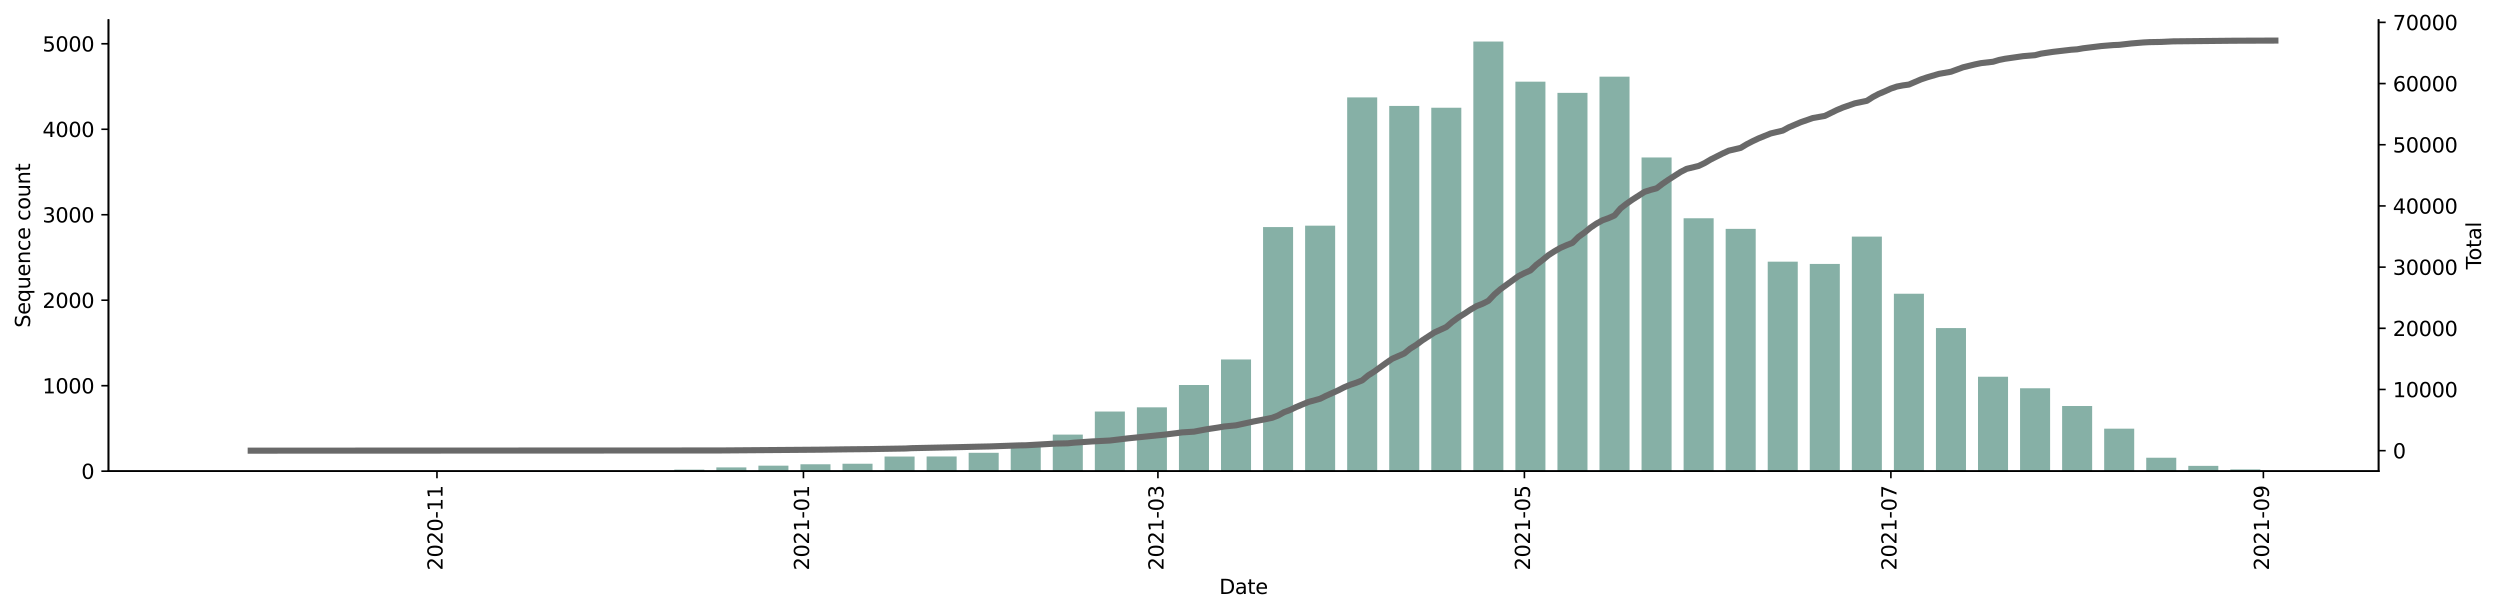 <?xml version="1.0" encoding="utf-8" standalone="no"?>
<!DOCTYPE svg PUBLIC "-//W3C//DTD SVG 1.1//EN"
  "http://www.w3.org/Graphics/SVG/1.1/DTD/svg11.dtd">
<svg height="301.289pt" version="1.1" viewBox="0 0 1229.019 301.289" width="1229.019pt" xmlns="http://www.w3.org/2000/svg" xmlns:xlink="http://www.w3.org/1999/xlink">
 <defs>
  <style type="text/css">*{stroke-linecap:butt;stroke-linejoin:round;}</style>
 </defs>
 <g id="figure_1">
  <g id="patch_1">
   <path d="M 0 301.289 
L 1229.019 301.289 
L 1229.019 0 
L 0 0 
z
" style="fill:#ffffff;"/>
  </g>
  <g id="axes_1">
   <g id="patch_2">
    <path d="M 53.328 231.628 
L 1169.328 231.628 
L 1169.328 9.868 
L 53.328 9.868 
z
" style="fill:#ffffff;"/>
   </g>
   <g id="patch_3">
    <path clip-path="url(#pb612904b2b)" d="M 104.055 231.628 
L 118.823 231.628 
L 118.823 231.586 
L 104.055 231.586 
z
" style="fill:#86b0a6;"/>
   </g>
   <g id="patch_4">
    <path clip-path="url(#pb612904b2b)" d="M 186.755 231.628 
L 201.523 231.628 
L 201.523 231.544 
L 186.755 231.544 
z
" style="fill:#86b0a6;"/>
   </g>
   <g id="patch_5">
    <path clip-path="url(#pb612904b2b)" d="M 207.43 231.628 
L 222.198 231.628 
L 222.198 231.586 
L 207.43 231.586 
z
" style="fill:#86b0a6;"/>
   </g>
   <g id="patch_6">
    <path clip-path="url(#pb612904b2b)" d="M 248.779 231.628 
L 263.547 231.628 
L 263.547 231.502 
L 248.779 231.502 
z
" style="fill:#86b0a6;"/>
   </g>
   <g id="patch_7">
    <path clip-path="url(#pb612904b2b)" d="M 290.129 231.628 
L 304.897 231.628 
L 304.897 231.46 
L 290.129 231.46 
z
" style="fill:#86b0a6;"/>
   </g>
   <g id="patch_8">
    <path clip-path="url(#pb612904b2b)" d="M 310.804 231.628 
L 325.572 231.628 
L 325.572 231.502 
L 310.804 231.502 
z
" style="fill:#86b0a6;"/>
   </g>
   <g id="patch_9">
    <path clip-path="url(#pb612904b2b)" d="M 331.479 231.628 
L 346.247 231.628 
L 346.247 230.871 
L 331.479 230.871 
z
" style="fill:#86b0a6;"/>
   </g>
   <g id="patch_10">
    <path clip-path="url(#pb612904b2b)" d="M 352.154 231.628 
L 366.922 231.628 
L 366.922 229.779 
L 352.154 229.779 
z
" style="fill:#86b0a6;"/>
   </g>
   <g id="patch_11">
    <path clip-path="url(#pb612904b2b)" d="M 372.829 231.628 
L 387.596 231.628 
L 387.596 228.938 
L 372.829 228.938 
z
" style="fill:#86b0a6;"/>
   </g>
   <g id="patch_12">
    <path clip-path="url(#pb612904b2b)" d="M 393.504 231.628 
L 408.271 231.628 
L 408.271 228.224 
L 393.504 228.224 
z
" style="fill:#86b0a6;"/>
   </g>
   <g id="patch_13">
    <path clip-path="url(#pb612904b2b)" d="M 414.178 231.628 
L 428.946 231.628 
L 428.946 227.972 
L 414.178 227.972 
z
" style="fill:#86b0a6;"/>
   </g>
   <g id="patch_14">
    <path clip-path="url(#pb612904b2b)" d="M 434.853 231.628 
L 449.621 231.628 
L 449.621 224.442 
L 434.853 224.442 
z
" style="fill:#86b0a6;"/>
   </g>
   <g id="patch_15">
    <path clip-path="url(#pb612904b2b)" d="M 455.528 231.628 
L 470.296 231.628 
L 470.296 224.4 
L 455.528 224.4 
z
" style="fill:#86b0a6;"/>
   </g>
   <g id="patch_16">
    <path clip-path="url(#pb612904b2b)" d="M 476.203 231.628 
L 490.971 231.628 
L 490.971 222.593 
L 476.203 222.593 
z
" style="fill:#86b0a6;"/>
   </g>
   <g id="patch_17">
    <path clip-path="url(#pb612904b2b)" d="M 496.878 231.628 
L 511.646 231.628 
L 511.646 218.433 
L 496.878 218.433 
z
" style="fill:#86b0a6;"/>
   </g>
   <g id="patch_18">
    <path clip-path="url(#pb612904b2b)" d="M 517.553 231.628 
L 532.321 231.628 
L 532.321 213.642 
L 517.553 213.642 
z
" style="fill:#86b0a6;"/>
   </g>
   <g id="patch_19">
    <path clip-path="url(#pb612904b2b)" d="M 538.228 231.628 
L 552.995 231.628 
L 552.995 202.297 
L 538.228 202.297 
z
" style="fill:#86b0a6;"/>
   </g>
   <g id="patch_20">
    <path clip-path="url(#pb612904b2b)" d="M 558.903 231.628 
L 573.67 231.628 
L 573.67 200.238 
L 558.903 200.238 
z
" style="fill:#86b0a6;"/>
   </g>
   <g id="patch_21">
    <path clip-path="url(#pb612904b2b)" d="M 579.577 231.628 
L 594.345 231.628 
L 594.345 189.27 
L 579.577 189.27 
z
" style="fill:#86b0a6;"/>
   </g>
   <g id="patch_22">
    <path clip-path="url(#pb612904b2b)" d="M 600.252 231.628 
L 615.02 231.628 
L 615.02 176.706 
L 600.252 176.706 
z
" style="fill:#86b0a6;"/>
   </g>
   <g id="patch_23">
    <path clip-path="url(#pb612904b2b)" d="M 620.927 231.628 
L 635.695 231.628 
L 635.695 111.614 
L 620.927 111.614 
z
" style="fill:#86b0a6;"/>
   </g>
   <g id="patch_24">
    <path clip-path="url(#pb612904b2b)" d="M 641.602 231.628 
L 656.37 231.628 
L 656.37 110.942 
L 641.602 110.942 
z
" style="fill:#86b0a6;"/>
   </g>
   <g id="patch_25">
    <path clip-path="url(#pb612904b2b)" d="M 662.277 231.628 
L 677.045 231.628 
L 677.045 47.868 
L 662.277 47.868 
z
" style="fill:#86b0a6;"/>
   </g>
   <g id="patch_26">
    <path clip-path="url(#pb612904b2b)" d="M 682.952 231.628 
L 697.72 231.628 
L 697.72 52.07 
L 682.952 52.07 
z
" style="fill:#86b0a6;"/>
   </g>
   <g id="patch_27">
    <path clip-path="url(#pb612904b2b)" d="M 703.627 231.628 
L 718.394 231.628 
L 718.394 52.952 
L 703.627 52.952 
z
" style="fill:#86b0a6;"/>
   </g>
   <g id="patch_28">
    <path clip-path="url(#pb612904b2b)" d="M 724.302 231.628 
L 739.069 231.628 
L 739.069 20.428 
L 724.302 20.428 
z
" style="fill:#86b0a6;"/>
   </g>
   <g id="patch_29">
    <path clip-path="url(#pb612904b2b)" d="M 744.976 231.628 
L 759.744 231.628 
L 759.744 40.136 
L 744.976 40.136 
z
" style="fill:#86b0a6;"/>
   </g>
   <g id="patch_30">
    <path clip-path="url(#pb612904b2b)" d="M 765.651 231.628 
L 780.419 231.628 
L 780.419 45.641 
L 765.651 45.641 
z
" style="fill:#86b0a6;"/>
   </g>
   <g id="patch_31">
    <path clip-path="url(#pb612904b2b)" d="M 786.326 231.628 
L 801.094 231.628 
L 801.094 37.698 
L 786.326 37.698 
z
" style="fill:#86b0a6;"/>
   </g>
   <g id="patch_32">
    <path clip-path="url(#pb612904b2b)" d="M 807.001 231.628 
L 821.769 231.628 
L 821.769 77.409 
L 807.001 77.409 
z
" style="fill:#86b0a6;"/>
   </g>
   <g id="patch_33">
    <path clip-path="url(#pb612904b2b)" d="M 827.676 231.628 
L 842.444 231.628 
L 842.444 107.286 
L 827.676 107.286 
z
" style="fill:#86b0a6;"/>
   </g>
   <g id="patch_34">
    <path clip-path="url(#pb612904b2b)" d="M 848.351 231.628 
L 863.119 231.628 
L 863.119 112.497 
L 848.351 112.497 
z
" style="fill:#86b0a6;"/>
   </g>
   <g id="patch_35">
    <path clip-path="url(#pb612904b2b)" d="M 869.026 231.628 
L 883.793 231.628 
L 883.793 128.633 
L 869.026 128.633 
z
" style="fill:#86b0a6;"/>
   </g>
   <g id="patch_36">
    <path clip-path="url(#pb612904b2b)" d="M 889.7 231.628 
L 904.468 231.628 
L 904.468 129.768 
L 889.7 129.768 
z
" style="fill:#86b0a6;"/>
   </g>
   <g id="patch_37">
    <path clip-path="url(#pb612904b2b)" d="M 910.375 231.628 
L 925.143 231.628 
L 925.143 116.321 
L 910.375 116.321 
z
" style="fill:#86b0a6;"/>
   </g>
   <g id="patch_38">
    <path clip-path="url(#pb612904b2b)" d="M 931.05 231.628 
L 945.818 231.628 
L 945.818 144.391 
L 931.05 144.391 
z
" style="fill:#86b0a6;"/>
   </g>
   <g id="patch_39">
    <path clip-path="url(#pb612904b2b)" d="M 951.725 231.628 
L 966.493 231.628 
L 966.493 161.284 
L 951.725 161.284 
z
" style="fill:#86b0a6;"/>
   </g>
   <g id="patch_40">
    <path clip-path="url(#pb612904b2b)" d="M 972.4 231.628 
L 987.168 231.628 
L 987.168 185.194 
L 972.4 185.194 
z
" style="fill:#86b0a6;"/>
   </g>
   <g id="patch_41">
    <path clip-path="url(#pb612904b2b)" d="M 993.075 231.628 
L 1007.843 231.628 
L 1007.843 190.867 
L 993.075 190.867 
z
" style="fill:#86b0a6;"/>
   </g>
   <g id="patch_42">
    <path clip-path="url(#pb612904b2b)" d="M 1013.75 231.628 
L 1028.517 231.628 
L 1028.517 199.607 
L 1013.75 199.607 
z
" style="fill:#86b0a6;"/>
   </g>
   <g id="patch_43">
    <path clip-path="url(#pb612904b2b)" d="M 1034.425 231.628 
L 1049.192 231.628 
L 1049.192 210.743 
L 1034.425 210.743 
z
" style="fill:#86b0a6;"/>
   </g>
   <g id="patch_44">
    <path clip-path="url(#pb612904b2b)" d="M 1055.099 231.628 
L 1069.867 231.628 
L 1069.867 225.03 
L 1055.099 225.03 
z
" style="fill:#86b0a6;"/>
   </g>
   <g id="patch_45">
    <path clip-path="url(#pb612904b2b)" d="M 1075.774 231.628 
L 1090.542 231.628 
L 1090.542 229.022 
L 1075.774 229.022 
z
" style="fill:#86b0a6;"/>
   </g>
   <g id="patch_46">
    <path clip-path="url(#pb612904b2b)" d="M 1096.449 231.628 
L 1111.217 231.628 
L 1111.217 230.745 
L 1096.449 230.745 
z
" style="fill:#86b0a6;"/>
   </g>
   <g id="matplotlib.axis_1">
    <g id="xtick_1">
     <g id="line2d_1">
      <defs>
       <path d="M 0 0 
L 0 3.5 
" id="m3addfd8b81" style="stroke:#000000;stroke-width:0.8;"/>
      </defs>
      <g>
       <use style="stroke:#000000;stroke-width:0.8;" x="214.814" xlink:href="#m3addfd8b81" y="231.628"/>
      </g>
     </g>
     <g id="text_1">
      <!-- 2020-11 -->
      <g transform="translate(217.573 280.41)rotate(-90)scale(0.1 -0.1)">
       <defs>
        <path d="M 1228 531 
L 3431 531 
L 3431 0 
L 469 0 
L 469 531 
Q 828 903 1448 1529 
Q 2069 2156 2228 2338 
Q 2531 2678 2651 2914 
Q 2772 3150 2772 3378 
Q 2772 3750 2511 3984 
Q 2250 4219 1831 4219 
Q 1534 4219 1204 4116 
Q 875 4013 500 3803 
L 500 4441 
Q 881 4594 1212 4672 
Q 1544 4750 1819 4750 
Q 2544 4750 2975 4387 
Q 3406 4025 3406 3419 
Q 3406 3131 3298 2873 
Q 3191 2616 2906 2266 
Q 2828 2175 2409 1742 
Q 1991 1309 1228 531 
z
" id="DejaVuSans-32" transform="scale(0.016)"/>
        <path d="M 2034 4250 
Q 1547 4250 1301 3770 
Q 1056 3291 1056 2328 
Q 1056 1369 1301 889 
Q 1547 409 2034 409 
Q 2525 409 2770 889 
Q 3016 1369 3016 2328 
Q 3016 3291 2770 3770 
Q 2525 4250 2034 4250 
z
M 2034 4750 
Q 2819 4750 3233 4129 
Q 3647 3509 3647 2328 
Q 3647 1150 3233 529 
Q 2819 -91 2034 -91 
Q 1250 -91 836 529 
Q 422 1150 422 2328 
Q 422 3509 836 4129 
Q 1250 4750 2034 4750 
z
" id="DejaVuSans-30" transform="scale(0.016)"/>
        <path d="M 313 2009 
L 1997 2009 
L 1997 1497 
L 313 1497 
L 313 2009 
z
" id="DejaVuSans-2d" transform="scale(0.016)"/>
        <path d="M 794 531 
L 1825 531 
L 1825 4091 
L 703 3866 
L 703 4441 
L 1819 4666 
L 2450 4666 
L 2450 531 
L 3481 531 
L 3481 0 
L 794 0 
L 794 531 
z
" id="DejaVuSans-31" transform="scale(0.016)"/>
       </defs>
       <use xlink:href="#DejaVuSans-32"/>
       <use x="63.623" xlink:href="#DejaVuSans-30"/>
       <use x="127.246" xlink:href="#DejaVuSans-32"/>
       <use x="190.869" xlink:href="#DejaVuSans-30"/>
       <use x="254.492" xlink:href="#DejaVuSans-2d"/>
       <use x="290.576" xlink:href="#DejaVuSans-31"/>
       <use x="354.199" xlink:href="#DejaVuSans-31"/>
      </g>
     </g>
    </g>
    <g id="xtick_2">
     <g id="line2d_2">
      <g>
       <use style="stroke:#000000;stroke-width:0.8;" x="394.98" xlink:href="#m3addfd8b81" y="231.628"/>
      </g>
     </g>
     <g id="text_2">
      <!-- 2021-01 -->
      <g transform="translate(397.74 280.41)rotate(-90)scale(0.1 -0.1)">
       <use xlink:href="#DejaVuSans-32"/>
       <use x="63.623" xlink:href="#DejaVuSans-30"/>
       <use x="127.246" xlink:href="#DejaVuSans-32"/>
       <use x="190.869" xlink:href="#DejaVuSans-31"/>
       <use x="254.492" xlink:href="#DejaVuSans-2d"/>
       <use x="290.576" xlink:href="#DejaVuSans-30"/>
       <use x="354.199" xlink:href="#DejaVuSans-31"/>
      </g>
     </g>
    </g>
    <g id="xtick_3">
     <g id="line2d_3">
      <g>
       <use style="stroke:#000000;stroke-width:0.8;" x="569.24" xlink:href="#m3addfd8b81" y="231.628"/>
      </g>
     </g>
     <g id="text_3">
      <!-- 2021-03 -->
      <g transform="translate(571.999 280.41)rotate(-90)scale(0.1 -0.1)">
       <defs>
        <path d="M 2597 2516 
Q 3050 2419 3304 2112 
Q 3559 1806 3559 1356 
Q 3559 666 3084 287 
Q 2609 -91 1734 -91 
Q 1441 -91 1130 -33 
Q 819 25 488 141 
L 488 750 
Q 750 597 1062 519 
Q 1375 441 1716 441 
Q 2309 441 2620 675 
Q 2931 909 2931 1356 
Q 2931 1769 2642 2001 
Q 2353 2234 1838 2234 
L 1294 2234 
L 1294 2753 
L 1863 2753 
Q 2328 2753 2575 2939 
Q 2822 3125 2822 3475 
Q 2822 3834 2567 4026 
Q 2313 4219 1838 4219 
Q 1578 4219 1281 4162 
Q 984 4106 628 3988 
L 628 4550 
Q 988 4650 1302 4700 
Q 1616 4750 1894 4750 
Q 2613 4750 3031 4423 
Q 3450 4097 3450 3541 
Q 3450 3153 3228 2886 
Q 3006 2619 2597 2516 
z
" id="DejaVuSans-33" transform="scale(0.016)"/>
       </defs>
       <use xlink:href="#DejaVuSans-32"/>
       <use x="63.623" xlink:href="#DejaVuSans-30"/>
       <use x="127.246" xlink:href="#DejaVuSans-32"/>
       <use x="190.869" xlink:href="#DejaVuSans-31"/>
       <use x="254.492" xlink:href="#DejaVuSans-2d"/>
       <use x="290.576" xlink:href="#DejaVuSans-30"/>
       <use x="354.199" xlink:href="#DejaVuSans-33"/>
      </g>
     </g>
    </g>
    <g id="xtick_4">
     <g id="line2d_4">
      <g>
       <use style="stroke:#000000;stroke-width:0.8;" x="749.407" xlink:href="#m3addfd8b81" y="231.628"/>
      </g>
     </g>
     <g id="text_4">
      <!-- 2021-05 -->
      <g transform="translate(752.166 280.41)rotate(-90)scale(0.1 -0.1)">
       <defs>
        <path d="M 691 4666 
L 3169 4666 
L 3169 4134 
L 1269 4134 
L 1269 2991 
Q 1406 3038 1543 3061 
Q 1681 3084 1819 3084 
Q 2600 3084 3056 2656 
Q 3513 2228 3513 1497 
Q 3513 744 3044 326 
Q 2575 -91 1722 -91 
Q 1428 -91 1123 -41 
Q 819 9 494 109 
L 494 744 
Q 775 591 1075 516 
Q 1375 441 1709 441 
Q 2250 441 2565 725 
Q 2881 1009 2881 1497 
Q 2881 1984 2565 2268 
Q 2250 2553 1709 2553 
Q 1456 2553 1204 2497 
Q 953 2441 691 2322 
L 691 4666 
z
" id="DejaVuSans-35" transform="scale(0.016)"/>
       </defs>
       <use xlink:href="#DejaVuSans-32"/>
       <use x="63.623" xlink:href="#DejaVuSans-30"/>
       <use x="127.246" xlink:href="#DejaVuSans-32"/>
       <use x="190.869" xlink:href="#DejaVuSans-31"/>
       <use x="254.492" xlink:href="#DejaVuSans-2d"/>
       <use x="290.576" xlink:href="#DejaVuSans-30"/>
       <use x="354.199" xlink:href="#DejaVuSans-35"/>
      </g>
     </g>
    </g>
    <g id="xtick_5">
     <g id="line2d_5">
      <g>
       <use style="stroke:#000000;stroke-width:0.8;" x="929.573" xlink:href="#m3addfd8b81" y="231.628"/>
      </g>
     </g>
     <g id="text_5">
      <!-- 2021-07 -->
      <g transform="translate(932.333 280.41)rotate(-90)scale(0.1 -0.1)">
       <defs>
        <path d="M 525 4666 
L 3525 4666 
L 3525 4397 
L 1831 0 
L 1172 0 
L 2766 4134 
L 525 4134 
L 525 4666 
z
" id="DejaVuSans-37" transform="scale(0.016)"/>
       </defs>
       <use xlink:href="#DejaVuSans-32"/>
       <use x="63.623" xlink:href="#DejaVuSans-30"/>
       <use x="127.246" xlink:href="#DejaVuSans-32"/>
       <use x="190.869" xlink:href="#DejaVuSans-31"/>
       <use x="254.492" xlink:href="#DejaVuSans-2d"/>
       <use x="290.576" xlink:href="#DejaVuSans-30"/>
       <use x="354.199" xlink:href="#DejaVuSans-37"/>
      </g>
     </g>
    </g>
    <g id="xtick_6">
     <g id="line2d_6">
      <g>
       <use style="stroke:#000000;stroke-width:0.8;" x="1112.694" xlink:href="#m3addfd8b81" y="231.628"/>
      </g>
     </g>
     <g id="text_6">
      <!-- 2021-09 -->
      <g transform="translate(1115.453 280.41)rotate(-90)scale(0.1 -0.1)">
       <defs>
        <path d="M 703 97 
L 703 672 
Q 941 559 1184 500 
Q 1428 441 1663 441 
Q 2288 441 2617 861 
Q 2947 1281 2994 2138 
Q 2813 1869 2534 1725 
Q 2256 1581 1919 1581 
Q 1219 1581 811 2004 
Q 403 2428 403 3163 
Q 403 3881 828 4315 
Q 1253 4750 1959 4750 
Q 2769 4750 3195 4129 
Q 3622 3509 3622 2328 
Q 3622 1225 3098 567 
Q 2575 -91 1691 -91 
Q 1453 -91 1209 -44 
Q 966 3 703 97 
z
M 1959 2075 
Q 2384 2075 2632 2365 
Q 2881 2656 2881 3163 
Q 2881 3666 2632 3958 
Q 2384 4250 1959 4250 
Q 1534 4250 1286 3958 
Q 1038 3666 1038 3163 
Q 1038 2656 1286 2365 
Q 1534 2075 1959 2075 
z
" id="DejaVuSans-39" transform="scale(0.016)"/>
       </defs>
       <use xlink:href="#DejaVuSans-32"/>
       <use x="63.623" xlink:href="#DejaVuSans-30"/>
       <use x="127.246" xlink:href="#DejaVuSans-32"/>
       <use x="190.869" xlink:href="#DejaVuSans-31"/>
       <use x="254.492" xlink:href="#DejaVuSans-2d"/>
       <use x="290.576" xlink:href="#DejaVuSans-30"/>
       <use x="354.199" xlink:href="#DejaVuSans-39"/>
      </g>
     </g>
    </g>
    <g id="text_7">
     <!-- Date -->
     <g transform="translate(599.377 292.009)scale(0.1 -0.1)">
      <defs>
       <path d="M 1259 4147 
L 1259 519 
L 2022 519 
Q 2988 519 3436 956 
Q 3884 1394 3884 2338 
Q 3884 3275 3436 3711 
Q 2988 4147 2022 4147 
L 1259 4147 
z
M 628 4666 
L 1925 4666 
Q 3281 4666 3915 4102 
Q 4550 3538 4550 2338 
Q 4550 1131 3912 565 
Q 3275 0 1925 0 
L 628 0 
L 628 4666 
z
" id="DejaVuSans-44" transform="scale(0.016)"/>
       <path d="M 2194 1759 
Q 1497 1759 1228 1600 
Q 959 1441 959 1056 
Q 959 750 1161 570 
Q 1363 391 1709 391 
Q 2188 391 2477 730 
Q 2766 1069 2766 1631 
L 2766 1759 
L 2194 1759 
z
M 3341 1997 
L 3341 0 
L 2766 0 
L 2766 531 
Q 2569 213 2275 61 
Q 1981 -91 1556 -91 
Q 1019 -91 701 211 
Q 384 513 384 1019 
Q 384 1609 779 1909 
Q 1175 2209 1959 2209 
L 2766 2209 
L 2766 2266 
Q 2766 2663 2505 2880 
Q 2244 3097 1772 3097 
Q 1472 3097 1187 3025 
Q 903 2953 641 2809 
L 641 3341 
Q 956 3463 1253 3523 
Q 1550 3584 1831 3584 
Q 2591 3584 2966 3190 
Q 3341 2797 3341 1997 
z
" id="DejaVuSans-61" transform="scale(0.016)"/>
       <path d="M 1172 4494 
L 1172 3500 
L 2356 3500 
L 2356 3053 
L 1172 3053 
L 1172 1153 
Q 1172 725 1289 603 
Q 1406 481 1766 481 
L 2356 481 
L 2356 0 
L 1766 0 
Q 1100 0 847 248 
Q 594 497 594 1153 
L 594 3053 
L 172 3053 
L 172 3500 
L 594 3500 
L 594 4494 
L 1172 4494 
z
" id="DejaVuSans-74" transform="scale(0.016)"/>
       <path d="M 3597 1894 
L 3597 1613 
L 953 1613 
Q 991 1019 1311 708 
Q 1631 397 2203 397 
Q 2534 397 2845 478 
Q 3156 559 3463 722 
L 3463 178 
Q 3153 47 2828 -22 
Q 2503 -91 2169 -91 
Q 1331 -91 842 396 
Q 353 884 353 1716 
Q 353 2575 817 3079 
Q 1281 3584 2069 3584 
Q 2775 3584 3186 3129 
Q 3597 2675 3597 1894 
z
M 3022 2063 
Q 3016 2534 2758 2815 
Q 2500 3097 2075 3097 
Q 1594 3097 1305 2825 
Q 1016 2553 972 2059 
L 3022 2063 
z
" id="DejaVuSans-65" transform="scale(0.016)"/>
      </defs>
      <use xlink:href="#DejaVuSans-44"/>
      <use x="77.002" xlink:href="#DejaVuSans-61"/>
      <use x="138.281" xlink:href="#DejaVuSans-74"/>
      <use x="177.49" xlink:href="#DejaVuSans-65"/>
     </g>
    </g>
   </g>
   <g id="matplotlib.axis_2">
    <g id="ytick_1">
     <g id="line2d_7">
      <defs>
       <path d="M 0 0 
L -3.5 0 
" id="md09b5484e7" style="stroke:#000000;stroke-width:0.8;"/>
      </defs>
      <g>
       <use style="stroke:#000000;stroke-width:0.8;" x="53.328" xlink:href="#md09b5484e7" y="231.628"/>
      </g>
     </g>
     <g id="text_8">
      <!-- 0 -->
      <g transform="translate(39.966 235.427)scale(0.1 -0.1)">
       <use xlink:href="#DejaVuSans-30"/>
      </g>
     </g>
    </g>
    <g id="ytick_2">
     <g id="line2d_8">
      <g>
       <use style="stroke:#000000;stroke-width:0.8;" x="53.328" xlink:href="#md09b5484e7" y="189.606"/>
      </g>
     </g>
     <g id="text_9">
      <!-- 1000 -->
      <g transform="translate(20.878 193.405)scale(0.1 -0.1)">
       <use xlink:href="#DejaVuSans-31"/>
       <use x="63.623" xlink:href="#DejaVuSans-30"/>
       <use x="127.246" xlink:href="#DejaVuSans-30"/>
       <use x="190.869" xlink:href="#DejaVuSans-30"/>
      </g>
     </g>
    </g>
    <g id="ytick_3">
     <g id="line2d_9">
      <g>
       <use style="stroke:#000000;stroke-width:0.8;" x="53.328" xlink:href="#md09b5484e7" y="147.585"/>
      </g>
     </g>
     <g id="text_10">
      <!-- 2000 -->
      <g transform="translate(20.878 151.384)scale(0.1 -0.1)">
       <use xlink:href="#DejaVuSans-32"/>
       <use x="63.623" xlink:href="#DejaVuSans-30"/>
       <use x="127.246" xlink:href="#DejaVuSans-30"/>
       <use x="190.869" xlink:href="#DejaVuSans-30"/>
      </g>
     </g>
    </g>
    <g id="ytick_4">
     <g id="line2d_10">
      <g>
       <use style="stroke:#000000;stroke-width:0.8;" x="53.328" xlink:href="#md09b5484e7" y="105.563"/>
      </g>
     </g>
     <g id="text_11">
      <!-- 3000 -->
      <g transform="translate(20.878 109.362)scale(0.1 -0.1)">
       <use xlink:href="#DejaVuSans-33"/>
       <use x="63.623" xlink:href="#DejaVuSans-30"/>
       <use x="127.246" xlink:href="#DejaVuSans-30"/>
       <use x="190.869" xlink:href="#DejaVuSans-30"/>
      </g>
     </g>
    </g>
    <g id="ytick_5">
     <g id="line2d_11">
      <g>
       <use style="stroke:#000000;stroke-width:0.8;" x="53.328" xlink:href="#md09b5484e7" y="63.542"/>
      </g>
     </g>
     <g id="text_12">
      <!-- 4000 -->
      <g transform="translate(20.878 67.341)scale(0.1 -0.1)">
       <defs>
        <path d="M 2419 4116 
L 825 1625 
L 2419 1625 
L 2419 4116 
z
M 2253 4666 
L 3047 4666 
L 3047 1625 
L 3713 1625 
L 3713 1100 
L 3047 1100 
L 3047 0 
L 2419 0 
L 2419 1100 
L 313 1100 
L 313 1709 
L 2253 4666 
z
" id="DejaVuSans-34" transform="scale(0.016)"/>
       </defs>
       <use xlink:href="#DejaVuSans-34"/>
       <use x="63.623" xlink:href="#DejaVuSans-30"/>
       <use x="127.246" xlink:href="#DejaVuSans-30"/>
       <use x="190.869" xlink:href="#DejaVuSans-30"/>
      </g>
     </g>
    </g>
    <g id="ytick_6">
     <g id="line2d_12">
      <g>
       <use style="stroke:#000000;stroke-width:0.8;" x="53.328" xlink:href="#md09b5484e7" y="21.52"/>
      </g>
     </g>
     <g id="text_13">
      <!-- 5000 -->
      <g transform="translate(20.878 25.319)scale(0.1 -0.1)">
       <use xlink:href="#DejaVuSans-35"/>
       <use x="63.623" xlink:href="#DejaVuSans-30"/>
       <use x="127.246" xlink:href="#DejaVuSans-30"/>
       <use x="190.869" xlink:href="#DejaVuSans-30"/>
      </g>
     </g>
    </g>
    <g id="text_14">
     <!-- Sequence count -->
     <g transform="translate(14.798 161.108)rotate(-90)scale(0.1 -0.1)">
      <defs>
       <path d="M 3425 4513 
L 3425 3897 
Q 3066 4069 2747 4153 
Q 2428 4238 2131 4238 
Q 1616 4238 1336 4038 
Q 1056 3838 1056 3469 
Q 1056 3159 1242 3001 
Q 1428 2844 1947 2747 
L 2328 2669 
Q 3034 2534 3370 2195 
Q 3706 1856 3706 1288 
Q 3706 609 3251 259 
Q 2797 -91 1919 -91 
Q 1588 -91 1214 -16 
Q 841 59 441 206 
L 441 856 
Q 825 641 1194 531 
Q 1563 422 1919 422 
Q 2459 422 2753 634 
Q 3047 847 3047 1241 
Q 3047 1584 2836 1778 
Q 2625 1972 2144 2069 
L 1759 2144 
Q 1053 2284 737 2584 
Q 422 2884 422 3419 
Q 422 4038 858 4394 
Q 1294 4750 2059 4750 
Q 2388 4750 2728 4690 
Q 3069 4631 3425 4513 
z
" id="DejaVuSans-53" transform="scale(0.016)"/>
       <path d="M 947 1747 
Q 947 1113 1208 752 
Q 1469 391 1925 391 
Q 2381 391 2643 752 
Q 2906 1113 2906 1747 
Q 2906 2381 2643 2742 
Q 2381 3103 1925 3103 
Q 1469 3103 1208 2742 
Q 947 2381 947 1747 
z
M 2906 525 
Q 2725 213 2448 61 
Q 2172 -91 1784 -91 
Q 1150 -91 751 415 
Q 353 922 353 1747 
Q 353 2572 751 3078 
Q 1150 3584 1784 3584 
Q 2172 3584 2448 3432 
Q 2725 3281 2906 2969 
L 2906 3500 
L 3481 3500 
L 3481 -1331 
L 2906 -1331 
L 2906 525 
z
" id="DejaVuSans-71" transform="scale(0.016)"/>
       <path d="M 544 1381 
L 544 3500 
L 1119 3500 
L 1119 1403 
Q 1119 906 1312 657 
Q 1506 409 1894 409 
Q 2359 409 2629 706 
Q 2900 1003 2900 1516 
L 2900 3500 
L 3475 3500 
L 3475 0 
L 2900 0 
L 2900 538 
Q 2691 219 2414 64 
Q 2138 -91 1772 -91 
Q 1169 -91 856 284 
Q 544 659 544 1381 
z
M 1991 3584 
L 1991 3584 
z
" id="DejaVuSans-75" transform="scale(0.016)"/>
       <path d="M 3513 2113 
L 3513 0 
L 2938 0 
L 2938 2094 
Q 2938 2591 2744 2837 
Q 2550 3084 2163 3084 
Q 1697 3084 1428 2787 
Q 1159 2491 1159 1978 
L 1159 0 
L 581 0 
L 581 3500 
L 1159 3500 
L 1159 2956 
Q 1366 3272 1645 3428 
Q 1925 3584 2291 3584 
Q 2894 3584 3203 3211 
Q 3513 2838 3513 2113 
z
" id="DejaVuSans-6e" transform="scale(0.016)"/>
       <path d="M 3122 3366 
L 3122 2828 
Q 2878 2963 2633 3030 
Q 2388 3097 2138 3097 
Q 1578 3097 1268 2742 
Q 959 2388 959 1747 
Q 959 1106 1268 751 
Q 1578 397 2138 397 
Q 2388 397 2633 464 
Q 2878 531 3122 666 
L 3122 134 
Q 2881 22 2623 -34 
Q 2366 -91 2075 -91 
Q 1284 -91 818 406 
Q 353 903 353 1747 
Q 353 2603 823 3093 
Q 1294 3584 2113 3584 
Q 2378 3584 2631 3529 
Q 2884 3475 3122 3366 
z
" id="DejaVuSans-63" transform="scale(0.016)"/>
       <path id="DejaVuSans-20" transform="scale(0.016)"/>
       <path d="M 1959 3097 
Q 1497 3097 1228 2736 
Q 959 2375 959 1747 
Q 959 1119 1226 758 
Q 1494 397 1959 397 
Q 2419 397 2687 759 
Q 2956 1122 2956 1747 
Q 2956 2369 2687 2733 
Q 2419 3097 1959 3097 
z
M 1959 3584 
Q 2709 3584 3137 3096 
Q 3566 2609 3566 1747 
Q 3566 888 3137 398 
Q 2709 -91 1959 -91 
Q 1206 -91 779 398 
Q 353 888 353 1747 
Q 353 2609 779 3096 
Q 1206 3584 1959 3584 
z
" id="DejaVuSans-6f" transform="scale(0.016)"/>
      </defs>
      <use xlink:href="#DejaVuSans-53"/>
      <use x="63.477" xlink:href="#DejaVuSans-65"/>
      <use x="125" xlink:href="#DejaVuSans-71"/>
      <use x="188.477" xlink:href="#DejaVuSans-75"/>
      <use x="251.855" xlink:href="#DejaVuSans-65"/>
      <use x="313.379" xlink:href="#DejaVuSans-6e"/>
      <use x="376.758" xlink:href="#DejaVuSans-63"/>
      <use x="431.738" xlink:href="#DejaVuSans-65"/>
      <use x="493.262" xlink:href="#DejaVuSans-20"/>
      <use x="525.049" xlink:href="#DejaVuSans-63"/>
      <use x="580.029" xlink:href="#DejaVuSans-6f"/>
      <use x="641.211" xlink:href="#DejaVuSans-75"/>
      <use x="704.59" xlink:href="#DejaVuSans-6e"/>
      <use x="767.969" xlink:href="#DejaVuSans-74"/>
     </g>
    </g>
   </g>
   <g id="patch_47">
    <path d="M 53.328 231.628 
L 53.328 9.868 
" style="fill:none;stroke:#000000;stroke-linecap:square;stroke-linejoin:miter;stroke-width:0.8;"/>
   </g>
   <g id="patch_48">
    <path d="M 1169.328 231.628 
L 1169.328 9.868 
" style="fill:none;stroke:#000000;stroke-linecap:square;stroke-linejoin:miter;stroke-width:0.8;"/>
   </g>
   <g id="patch_49">
    <path d="M 53.328 231.628 
L 1169.328 231.628 
" style="fill:none;stroke:#000000;stroke-linecap:square;stroke-linejoin:miter;stroke-width:0.8;"/>
   </g>
  </g>
  <g id="axes_2">
   <g id="matplotlib.axis_3">
    <g id="ytick_7">
     <g id="line2d_13">
      <defs>
       <path d="M 0 0 
L 3.5 0 
" id="m6c4a022d3f" style="stroke:#000000;stroke-width:0.8;"/>
      </defs>
      <g>
       <use style="stroke:#000000;stroke-width:0.8;" x="1169.328" xlink:href="#m6c4a022d3f" y="221.551"/>
      </g>
     </g>
     <g id="text_15">
      <!-- 0 -->
      <g transform="translate(1176.328 225.35)scale(0.1 -0.1)">
       <use xlink:href="#DejaVuSans-30"/>
      </g>
     </g>
    </g>
    <g id="ytick_8">
     <g id="line2d_14">
      <g>
       <use style="stroke:#000000;stroke-width:0.8;" x="1169.328" xlink:href="#m6c4a022d3f" y="191.472"/>
      </g>
     </g>
     <g id="text_16">
      <!-- 10000 -->
      <g transform="translate(1176.328 195.271)scale(0.1 -0.1)">
       <use xlink:href="#DejaVuSans-31"/>
       <use x="63.623" xlink:href="#DejaVuSans-30"/>
       <use x="127.246" xlink:href="#DejaVuSans-30"/>
       <use x="190.869" xlink:href="#DejaVuSans-30"/>
       <use x="254.492" xlink:href="#DejaVuSans-30"/>
      </g>
     </g>
    </g>
    <g id="ytick_9">
     <g id="line2d_15">
      <g>
       <use style="stroke:#000000;stroke-width:0.8;" x="1169.328" xlink:href="#m6c4a022d3f" y="161.393"/>
      </g>
     </g>
     <g id="text_17">
      <!-- 20000 -->
      <g transform="translate(1176.328 165.192)scale(0.1 -0.1)">
       <use xlink:href="#DejaVuSans-32"/>
       <use x="63.623" xlink:href="#DejaVuSans-30"/>
       <use x="127.246" xlink:href="#DejaVuSans-30"/>
       <use x="190.869" xlink:href="#DejaVuSans-30"/>
       <use x="254.492" xlink:href="#DejaVuSans-30"/>
      </g>
     </g>
    </g>
    <g id="ytick_10">
     <g id="line2d_16">
      <g>
       <use style="stroke:#000000;stroke-width:0.8;" x="1169.328" xlink:href="#m6c4a022d3f" y="131.314"/>
      </g>
     </g>
     <g id="text_18">
      <!-- 30000 -->
      <g transform="translate(1176.328 135.114)scale(0.1 -0.1)">
       <use xlink:href="#DejaVuSans-33"/>
       <use x="63.623" xlink:href="#DejaVuSans-30"/>
       <use x="127.246" xlink:href="#DejaVuSans-30"/>
       <use x="190.869" xlink:href="#DejaVuSans-30"/>
       <use x="254.492" xlink:href="#DejaVuSans-30"/>
      </g>
     </g>
    </g>
    <g id="ytick_11">
     <g id="line2d_17">
      <g>
       <use style="stroke:#000000;stroke-width:0.8;" x="1169.328" xlink:href="#m6c4a022d3f" y="101.236"/>
      </g>
     </g>
     <g id="text_19">
      <!-- 40000 -->
      <g transform="translate(1176.328 105.035)scale(0.1 -0.1)">
       <use xlink:href="#DejaVuSans-34"/>
       <use x="63.623" xlink:href="#DejaVuSans-30"/>
       <use x="127.246" xlink:href="#DejaVuSans-30"/>
       <use x="190.869" xlink:href="#DejaVuSans-30"/>
       <use x="254.492" xlink:href="#DejaVuSans-30"/>
      </g>
     </g>
    </g>
    <g id="ytick_12">
     <g id="line2d_18">
      <g>
       <use style="stroke:#000000;stroke-width:0.8;" x="1169.328" xlink:href="#m6c4a022d3f" y="71.157"/>
      </g>
     </g>
     <g id="text_20">
      <!-- 50000 -->
      <g transform="translate(1176.328 74.956)scale(0.1 -0.1)">
       <use xlink:href="#DejaVuSans-35"/>
       <use x="63.623" xlink:href="#DejaVuSans-30"/>
       <use x="127.246" xlink:href="#DejaVuSans-30"/>
       <use x="190.869" xlink:href="#DejaVuSans-30"/>
       <use x="254.492" xlink:href="#DejaVuSans-30"/>
      </g>
     </g>
    </g>
    <g id="ytick_13">
     <g id="line2d_19">
      <g>
       <use style="stroke:#000000;stroke-width:0.8;" x="1169.328" xlink:href="#m6c4a022d3f" y="41.078"/>
      </g>
     </g>
     <g id="text_21">
      <!-- 60000 -->
      <g transform="translate(1176.328 44.877)scale(0.1 -0.1)">
       <defs>
        <path d="M 2113 2584 
Q 1688 2584 1439 2293 
Q 1191 2003 1191 1497 
Q 1191 994 1439 701 
Q 1688 409 2113 409 
Q 2538 409 2786 701 
Q 3034 994 3034 1497 
Q 3034 2003 2786 2293 
Q 2538 2584 2113 2584 
z
M 3366 4563 
L 3366 3988 
Q 3128 4100 2886 4159 
Q 2644 4219 2406 4219 
Q 1781 4219 1451 3797 
Q 1122 3375 1075 2522 
Q 1259 2794 1537 2939 
Q 1816 3084 2150 3084 
Q 2853 3084 3261 2657 
Q 3669 2231 3669 1497 
Q 3669 778 3244 343 
Q 2819 -91 2113 -91 
Q 1303 -91 875 529 
Q 447 1150 447 2328 
Q 447 3434 972 4092 
Q 1497 4750 2381 4750 
Q 2619 4750 2861 4703 
Q 3103 4656 3366 4563 
z
" id="DejaVuSans-36" transform="scale(0.016)"/>
       </defs>
       <use xlink:href="#DejaVuSans-36"/>
       <use x="63.623" xlink:href="#DejaVuSans-30"/>
       <use x="127.246" xlink:href="#DejaVuSans-30"/>
       <use x="190.869" xlink:href="#DejaVuSans-30"/>
       <use x="254.492" xlink:href="#DejaVuSans-30"/>
      </g>
     </g>
    </g>
    <g id="ytick_14">
     <g id="line2d_20">
      <g>
       <use style="stroke:#000000;stroke-width:0.8;" x="1169.328" xlink:href="#m6c4a022d3f" y="10.999"/>
      </g>
     </g>
     <g id="text_22">
      <!-- 70000 -->
      <g transform="translate(1176.328 14.798)scale(0.1 -0.1)">
       <use xlink:href="#DejaVuSans-37"/>
       <use x="63.623" xlink:href="#DejaVuSans-30"/>
       <use x="127.246" xlink:href="#DejaVuSans-30"/>
       <use x="190.869" xlink:href="#DejaVuSans-30"/>
       <use x="254.492" xlink:href="#DejaVuSans-30"/>
      </g>
     </g>
    </g>
    <g id="text_23">
     <!-- Total -->
     <g transform="translate(1219.739 132.424)rotate(-90)scale(0.1 -0.1)">
      <defs>
       <path d="M -19 4666 
L 3928 4666 
L 3928 4134 
L 2272 4134 
L 2272 0 
L 1638 0 
L 1638 4134 
L -19 4134 
L -19 4666 
z
" id="DejaVuSans-54" transform="scale(0.016)"/>
       <path d="M 603 4863 
L 1178 4863 
L 1178 0 
L 603 0 
L 603 4863 
z
" id="DejaVuSans-6c" transform="scale(0.016)"/>
      </defs>
      <use xlink:href="#DejaVuSans-54"/>
      <use x="44.084" xlink:href="#DejaVuSans-6f"/>
      <use x="105.266" xlink:href="#DejaVuSans-74"/>
      <use x="144.475" xlink:href="#DejaVuSans-61"/>
      <use x="205.754" xlink:href="#DejaVuSans-6c"/>
     </g>
    </g>
   </g>
   <g id="line2d_21">
    <path clip-path="url(#pb612904b2b)" d="M 123.253 221.548 
L 353.631 221.454 
L 403.841 221.06 
L 415.655 220.895 
L 427.469 220.778 
L 445.191 220.486 
L 448.144 220.32 
L 471.773 219.812 
L 480.633 219.593 
L 486.541 219.469 
L 501.308 218.946 
L 504.262 218.907 
L 519.03 218.071 
L 524.937 217.935 
L 527.89 217.628 
L 536.751 217.021 
L 542.658 216.714 
L 545.612 216.567 
L 554.472 215.505 
L 572.194 213.697 
L 578.101 212.975 
L 581.054 212.578 
L 586.961 212.208 
L 592.868 211.086 
L 598.776 210.187 
L 601.729 209.676 
L 607.636 209.101 
L 616.497 207.158 
L 622.404 206.012 
L 625.358 205.404 
L 628.311 204.267 
L 631.265 202.631 
L 634.218 201.533 
L 637.172 200.123 
L 643.079 197.653 
L 648.986 196.026 
L 651.939 194.558 
L 657.847 191.911 
L 660.8 190.401 
L 663.754 189.168 
L 666.707 188.175 
L 669.661 186.999 
L 672.614 184.551 
L 675.568 182.683 
L 681.475 178.4 
L 684.429 176.369 
L 690.336 173.78 
L 693.289 171.382 
L 696.243 169.541 
L 699.196 167.343 
L 705.103 163.478 
L 711.011 160.767 
L 713.964 158.232 
L 716.918 156.066 
L 719.871 154.243 
L 722.825 152.276 
L 725.778 150.532 
L 728.732 149.38 
L 731.685 147.891 
L 734.639 144.757 
L 737.593 142.197 
L 746.453 135.76 
L 749.407 134.262 
L 752.36 132.954 
L 755.314 130.129 
L 758.267 127.882 
L 761.221 125.455 
L 764.174 123.551 
L 767.128 121.849 
L 770.082 120.555 
L 773.035 119.391 
L 775.989 116.458 
L 778.942 114.335 
L 781.896 111.914 
L 784.849 109.91 
L 787.803 108.298 
L 790.756 107.242 
L 793.71 105.925 
L 796.664 102.472 
L 799.617 100.153 
L 802.571 98.101 
L 808.478 94.32 
L 811.431 93.361 
L 814.385 92.588 
L 817.338 90.347 
L 820.292 88.317 
L 826.199 84.536 
L 829.153 83.017 
L 835.06 81.582 
L 838.013 80.177 
L 840.967 78.415 
L 846.874 75.446 
L 849.828 74.083 
L 855.735 72.703 
L 858.688 70.922 
L 861.642 69.397 
L 864.595 68.005 
L 870.502 65.604 
L 876.41 64.203 
L 879.363 62.599 
L 885.27 60.079 
L 891.177 58.027 
L 897.084 56.987 
L 902.991 54.111 
L 905.945 52.866 
L 911.852 50.802 
L 917.759 49.569 
L 920.713 47.692 
L 923.666 46.131 
L 926.62 44.904 
L 929.573 43.547 
L 932.527 42.549 
L 935.481 41.977 
L 938.434 41.574 
L 944.341 39.045 
L 947.295 38.046 
L 953.202 36.311 
L 959.109 35.264 
L 965.016 33.098 
L 970.923 31.654 
L 973.877 31.038 
L 979.784 30.361 
L 982.737 29.48 
L 985.691 28.89 
L 994.552 27.612 
L 1000.459 27.124 
L 1003.412 26.36 
L 1009.319 25.488 
L 1018.18 24.456 
L 1021.134 24.246 
L 1024.087 23.729 
L 1032.948 22.646 
L 1038.855 22.164 
L 1041.808 22.041 
L 1047.716 21.367 
L 1053.623 20.88 
L 1056.576 20.718 
L 1062.483 20.612 
L 1068.39 20.327 
L 1097.926 20.023 
L 1118.601 19.948 
L 1118.601 19.948 
" style="fill:none;stroke:#696969;stroke-linecap:square;stroke-width:3;"/>
   </g>
   <g id="patch_50">
    <path d="M 53.328 231.628 
L 53.328 9.868 
" style="fill:none;stroke:#000000;stroke-linecap:square;stroke-linejoin:miter;stroke-width:0.8;"/>
   </g>
   <g id="patch_51">
    <path d="M 1169.328 231.628 
L 1169.328 9.868 
" style="fill:none;stroke:#000000;stroke-linecap:square;stroke-linejoin:miter;stroke-width:0.8;"/>
   </g>
   <g id="patch_52">
    <path d="M 53.328 231.628 
L 1169.328 231.628 
" style="fill:none;stroke:#000000;stroke-linecap:square;stroke-linejoin:miter;stroke-width:0.8;"/>
   </g>
  </g>
 </g>
 <defs>
  <clipPath id="pb612904b2b">
   <rect height="221.76" width="1116" x="53.328" y="9.868"/>
  </clipPath>
 </defs>
</svg>
